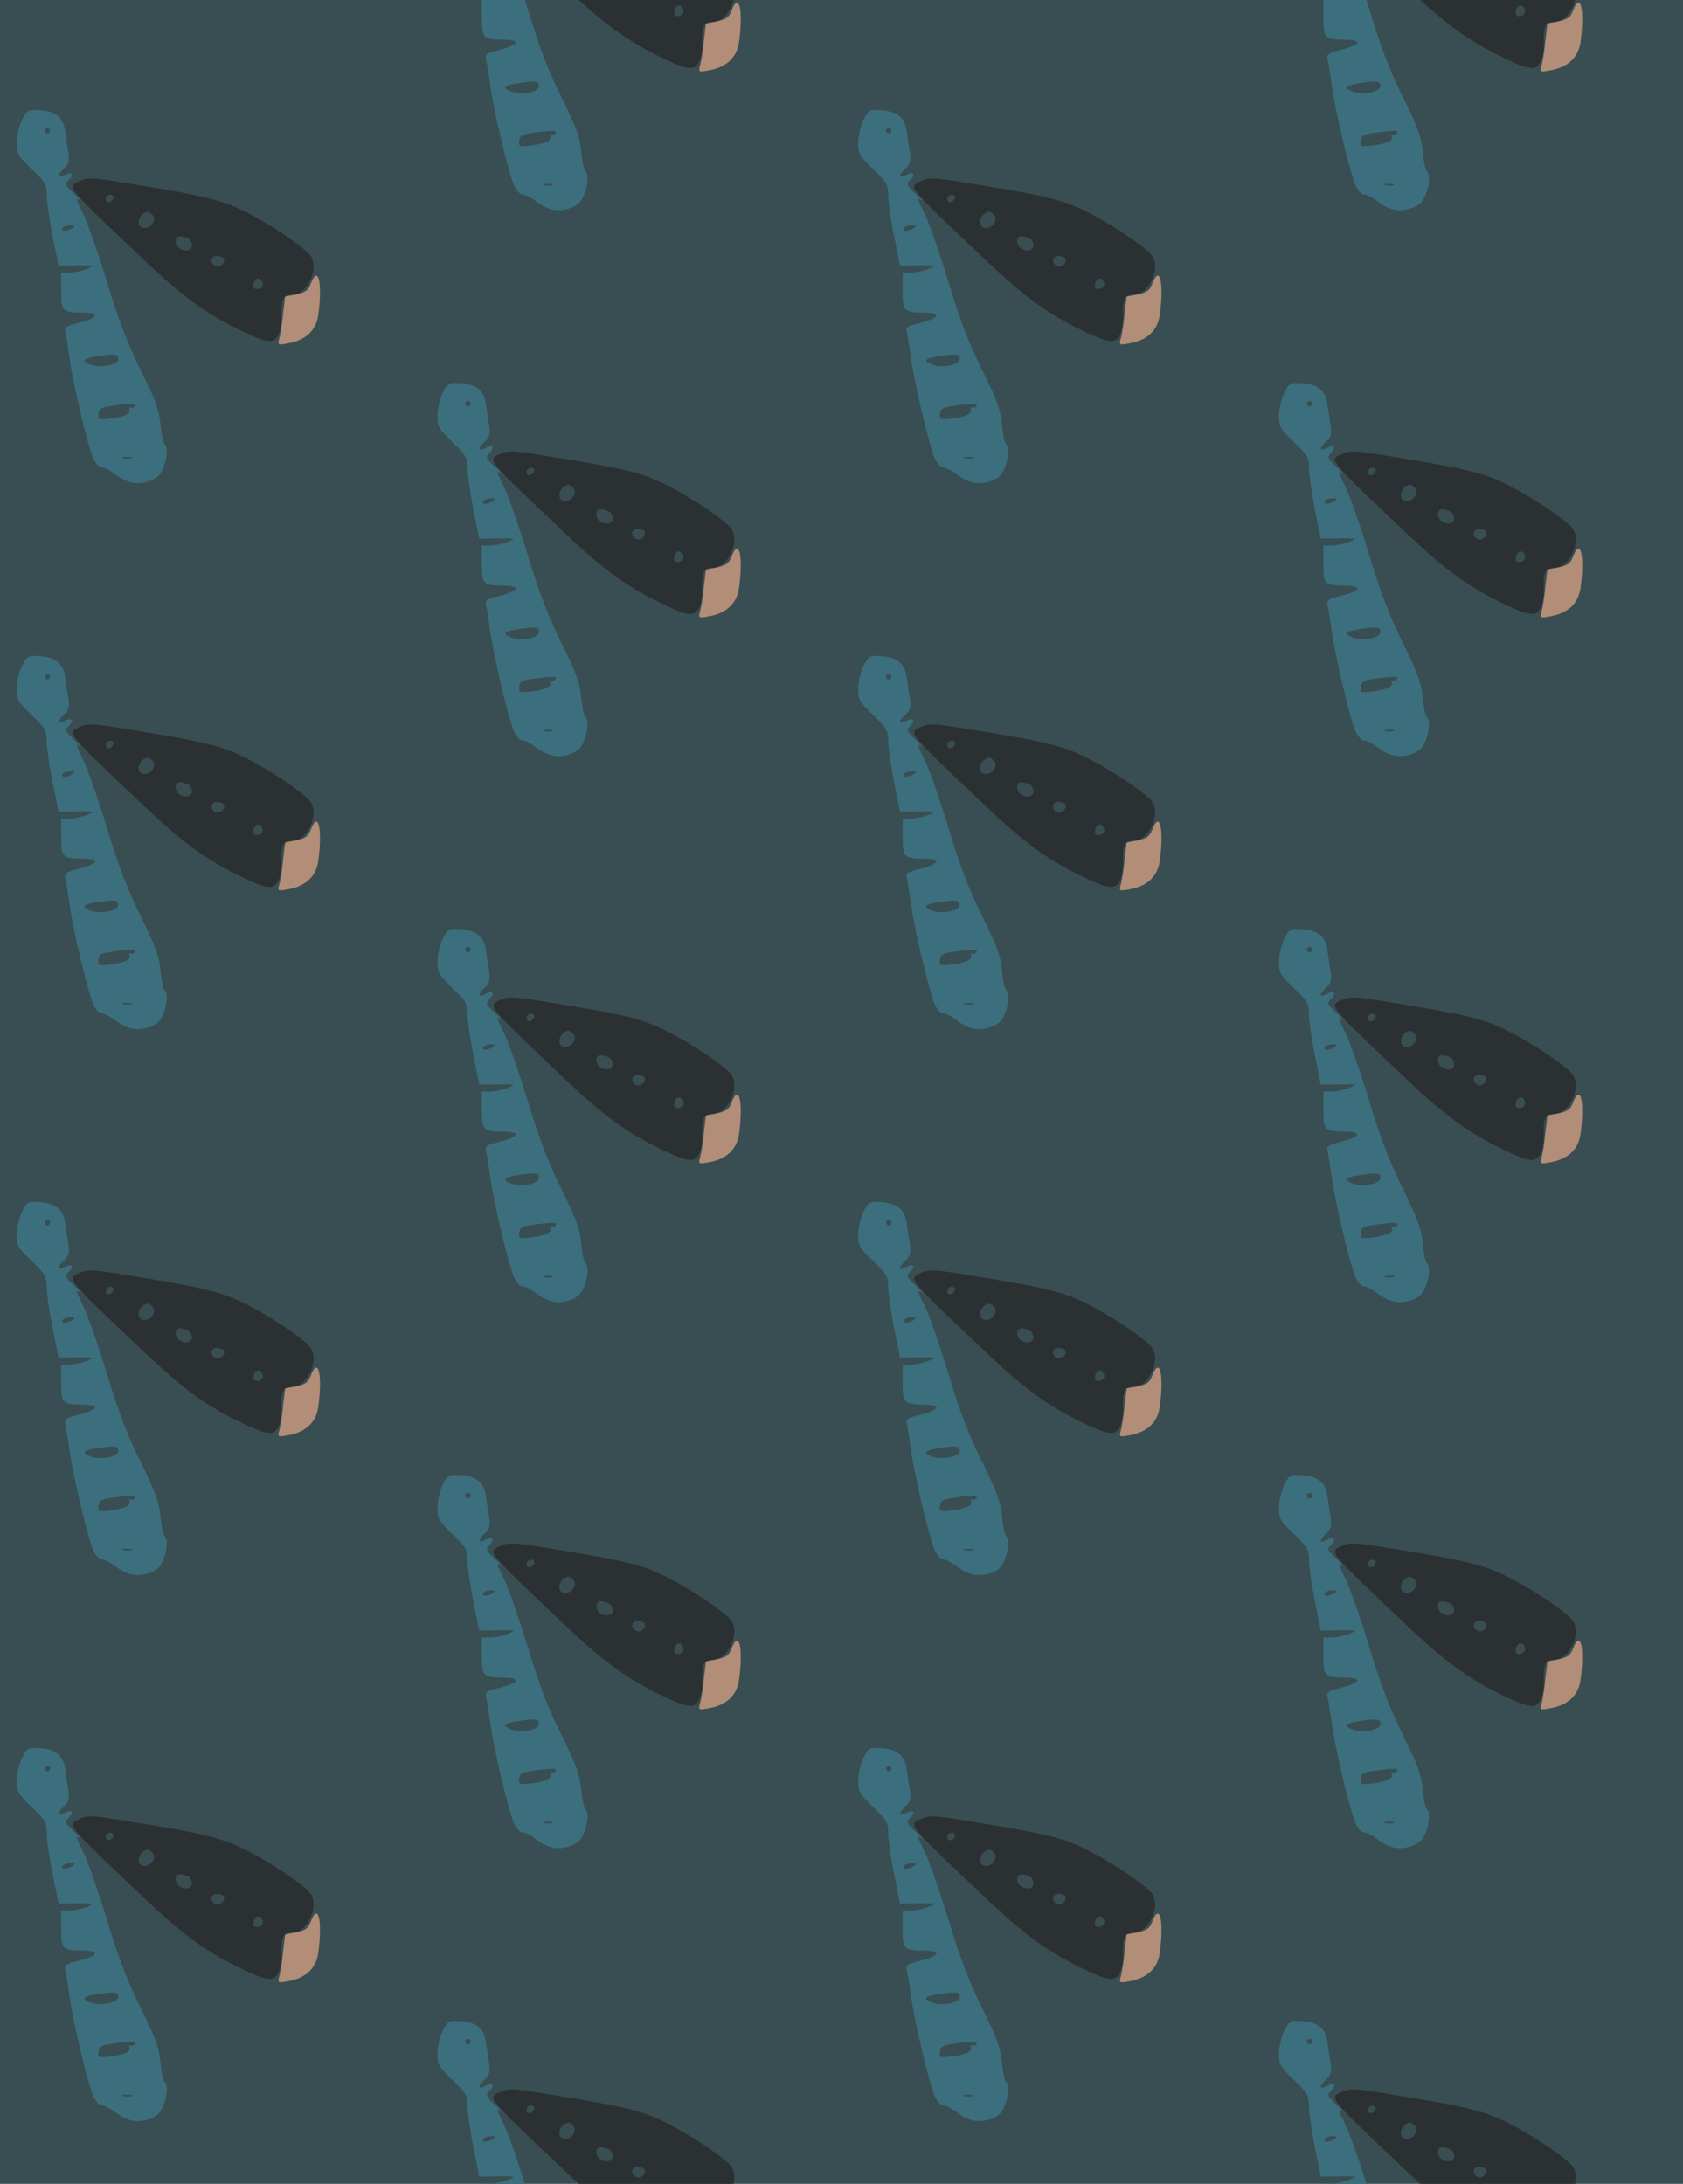<?xml version="1.0" standalone="no"?>
<!DOCTYPE svg PUBLIC "-//W3C//DTD SVG 20010904//EN"
 "http://www.w3.org/TR/2001/REC-SVG-20010904/DTD/svg10.dtd">
<svg version="1.0" xmlns="http://www.w3.org/2000/svg" width="484pt" height="628pt" viewBox="0 0 484 628" preserveAspectRatio = "xMidYMid meet" >
<rect width="484" height="628" fill="#394E52"/>
<g id="col0" transform="translate(0, 20)">
<g id="0" transform="translate(0,0.0)scale(0.8,0.8)">

<path d="M1117 800 c-9 -24 -19 -31 -52 -38 l-40 -8 -7 -59 c-3 -33 -9 -73 -13 -88 -8 -28 -7 -28 31 -21 63 11 100 46 108 101 16 116 0 184 -27 113z" transform="translate(0,157) scale(0.1,-0.1)" stroke="none" fill="#B28D77"/>

<path d="M79 1389 c-10 -21 -19 -58 -19 -82 0 -40 5 -48 54 -95 49 -47 54 -56 54 -94 0 -24 10 -90 21 -147 12 -57 21 -104 21 -105 0 -1 30 -1 68 0 63 1 65 0 37 -12 -16 -7 -45 -13 -62 -14 l-33 0 0 -65 c0 -74 3 -78 79 -79 62 -1 55 -18 -14 -36 -49 -12 -55 -17 -50 -35 3 -11 10 -56 16 -100 13 -90 63 -302 84 -352 8 -18 21 -33 30 -33 9 0 31 -11 48 -24 43 -33 79 -40 122 -26 27 9 41 21 51 46 16 37 18 80 5 88 -4 3 -11 34 -14 70 -5 52 -18 88 -70 193 -46 92 -81 181 -122 318 -32 105 -71 217 -88 250 -24 48 -26 57 -11 46 11 -7 2 2 -18 21 -35 32 -36 36 -21 51 21 21 11 32 -16 17 -27 -14 -27 1 0 25 16 15 19 27 15 57 -4 21 -9 56 -12 78 -7 49 -36 71 -95 74 -38 2 -42 0 -60 -35z m101 -39 c0 -5 -4 -10 -10 -10 -5 0 -10 5 -10 10 0 6 5 10 10 10 6 0 10 -4 10 -10z m80 -350 c-20 -13 -43 -13 -35 0 3 6 16 10 28 10 18 0 19 -2 7 -10z m165 -471 c0 -21 -64 -33 -99 -20 -37 15 -28 23 32 32 58 8 67 6 67 -12z m60 -169 c-4 -6 -11 -8 -16 -5 -5 3 -6 0 -3 -8 6 -15 -24 -27 -83 -33 -29 -3 -32 0 -29 19 2 18 11 23 47 28 73 10 91 10 84 -1z m-12 -187 c-7 -2 -21 -2 -30 0 -10 3 -4 5 12 5 17 0 24 -2 18 -5z" transform="translate(0,157) scale(0.1,-0.1)" stroke="none" fill="#3C6F7D"/>

<path d="M283 1168 c-43 -21 -50 -13 247 -294 123 -116 204 -176 315 -232 111 -55 137 -60 155 -27 8 15 13 45 12 68 -2 62 5 77 37 77 58 0 102 101 64 145 -28 32 -138 106 -222 149 -96 49 -152 62 -456 111 -105 17 -122 17 -152 3z m125 -60 c-6 -18 -28 -21 -28 -4 0 9 7 16 16 16 9 0 14 -5 12 -12z m140 -60 c16 -16 -3 -48 -28 -48 -35 0 -25 54 11 59 3 1 10 -4 17 -11z m126 -84 c9 -3 16 -15 16 -26 0 -30 -54 -21 -58 10 -3 23 11 28 42 16z m130 -72 c9 -14 -12 -35 -28 -29 -23 9 -20 37 3 37 11 0 22 -4 25 -8z m140 -87 c3 -9 -1 -18 -10 -22 -19 -7 -28 2 -21 22 8 19 23 19 31 0z" transform="translate(0,157) scale(0.1,-0.1)" stroke="none" fill="#2B3032"/>

</g>

<g id="1" transform="translate(0,157.0)scale(0.8,0.8)">

<path d="M1117 800 c-9 -24 -19 -31 -52 -38 l-40 -8 -7 -59 c-3 -33 -9 -73 -13 -88 -8 -28 -7 -28 31 -21 63 11 100 46 108 101 16 116 0 184 -27 113z" transform="translate(0,157) scale(0.1,-0.1)" stroke="none" fill="#B28D77"/>

<path d="M79 1389 c-10 -21 -19 -58 -19 -82 0 -40 5 -48 54 -95 49 -47 54 -56 54 -94 0 -24 10 -90 21 -147 12 -57 21 -104 21 -105 0 -1 30 -1 68 0 63 1 65 0 37 -12 -16 -7 -45 -13 -62 -14 l-33 0 0 -65 c0 -74 3 -78 79 -79 62 -1 55 -18 -14 -36 -49 -12 -55 -17 -50 -35 3 -11 10 -56 16 -100 13 -90 63 -302 84 -352 8 -18 21 -33 30 -33 9 0 31 -11 48 -24 43 -33 79 -40 122 -26 27 9 41 21 51 46 16 37 18 80 5 88 -4 3 -11 34 -14 70 -5 52 -18 88 -70 193 -46 92 -81 181 -122 318 -32 105 -71 217 -88 250 -24 48 -26 57 -11 46 11 -7 2 2 -18 21 -35 32 -36 36 -21 51 21 21 11 32 -16 17 -27 -14 -27 1 0 25 16 15 19 27 15 57 -4 21 -9 56 -12 78 -7 49 -36 71 -95 74 -38 2 -42 0 -60 -35z m101 -39 c0 -5 -4 -10 -10 -10 -5 0 -10 5 -10 10 0 6 5 10 10 10 6 0 10 -4 10 -10z m80 -350 c-20 -13 -43 -13 -35 0 3 6 16 10 28 10 18 0 19 -2 7 -10z m165 -471 c0 -21 -64 -33 -99 -20 -37 15 -28 23 32 32 58 8 67 6 67 -12z m60 -169 c-4 -6 -11 -8 -16 -5 -5 3 -6 0 -3 -8 6 -15 -24 -27 -83 -33 -29 -3 -32 0 -29 19 2 18 11 23 47 28 73 10 91 10 84 -1z m-12 -187 c-7 -2 -21 -2 -30 0 -10 3 -4 5 12 5 17 0 24 -2 18 -5z" transform="translate(0,157) scale(0.1,-0.1)" stroke="none" fill="#3C6F7D"/>

<path d="M283 1168 c-43 -21 -50 -13 247 -294 123 -116 204 -176 315 -232 111 -55 137 -60 155 -27 8 15 13 45 12 68 -2 62 5 77 37 77 58 0 102 101 64 145 -28 32 -138 106 -222 149 -96 49 -152 62 -456 111 -105 17 -122 17 -152 3z m125 -60 c-6 -18 -28 -21 -28 -4 0 9 7 16 16 16 9 0 14 -5 12 -12z m140 -60 c16 -16 -3 -48 -28 -48 -35 0 -25 54 11 59 3 1 10 -4 17 -11z m126 -84 c9 -3 16 -15 16 -26 0 -30 -54 -21 -58 10 -3 23 11 28 42 16z m130 -72 c9 -14 -12 -35 -28 -29 -23 9 -20 37 3 37 11 0 22 -4 25 -8z m140 -87 c3 -9 -1 -18 -10 -22 -19 -7 -28 2 -21 22 8 19 23 19 31 0z" transform="translate(0,157) scale(0.1,-0.1)" stroke="none" fill="#2B3032"/>

</g>

<g id="2" transform="translate(0,314.0)scale(0.8,0.8)">

<path d="M1117 800 c-9 -24 -19 -31 -52 -38 l-40 -8 -7 -59 c-3 -33 -9 -73 -13 -88 -8 -28 -7 -28 31 -21 63 11 100 46 108 101 16 116 0 184 -27 113z" transform="translate(0,157) scale(0.1,-0.1)" stroke="none" fill="#B28D77"/>

<path d="M79 1389 c-10 -21 -19 -58 -19 -82 0 -40 5 -48 54 -95 49 -47 54 -56 54 -94 0 -24 10 -90 21 -147 12 -57 21 -104 21 -105 0 -1 30 -1 68 0 63 1 65 0 37 -12 -16 -7 -45 -13 -62 -14 l-33 0 0 -65 c0 -74 3 -78 79 -79 62 -1 55 -18 -14 -36 -49 -12 -55 -17 -50 -35 3 -11 10 -56 16 -100 13 -90 63 -302 84 -352 8 -18 21 -33 30 -33 9 0 31 -11 48 -24 43 -33 79 -40 122 -26 27 9 41 21 51 46 16 37 18 80 5 88 -4 3 -11 34 -14 70 -5 52 -18 88 -70 193 -46 92 -81 181 -122 318 -32 105 -71 217 -88 250 -24 48 -26 57 -11 46 11 -7 2 2 -18 21 -35 32 -36 36 -21 51 21 21 11 32 -16 17 -27 -14 -27 1 0 25 16 15 19 27 15 57 -4 21 -9 56 -12 78 -7 49 -36 71 -95 74 -38 2 -42 0 -60 -35z m101 -39 c0 -5 -4 -10 -10 -10 -5 0 -10 5 -10 10 0 6 5 10 10 10 6 0 10 -4 10 -10z m80 -350 c-20 -13 -43 -13 -35 0 3 6 16 10 28 10 18 0 19 -2 7 -10z m165 -471 c0 -21 -64 -33 -99 -20 -37 15 -28 23 32 32 58 8 67 6 67 -12z m60 -169 c-4 -6 -11 -8 -16 -5 -5 3 -6 0 -3 -8 6 -15 -24 -27 -83 -33 -29 -3 -32 0 -29 19 2 18 11 23 47 28 73 10 91 10 84 -1z m-12 -187 c-7 -2 -21 -2 -30 0 -10 3 -4 5 12 5 17 0 24 -2 18 -5z" transform="translate(0,157) scale(0.1,-0.1)" stroke="none" fill="#3C6F7D"/>

<path d="M283 1168 c-43 -21 -50 -13 247 -294 123 -116 204 -176 315 -232 111 -55 137 -60 155 -27 8 15 13 45 12 68 -2 62 5 77 37 77 58 0 102 101 64 145 -28 32 -138 106 -222 149 -96 49 -152 62 -456 111 -105 17 -122 17 -152 3z m125 -60 c-6 -18 -28 -21 -28 -4 0 9 7 16 16 16 9 0 14 -5 12 -12z m140 -60 c16 -16 -3 -48 -28 -48 -35 0 -25 54 11 59 3 1 10 -4 17 -11z m126 -84 c9 -3 16 -15 16 -26 0 -30 -54 -21 -58 10 -3 23 11 28 42 16z m130 -72 c9 -14 -12 -35 -28 -29 -23 9 -20 37 3 37 11 0 22 -4 25 -8z m140 -87 c3 -9 -1 -18 -10 -22 -19 -7 -28 2 -21 22 8 19 23 19 31 0z" transform="translate(0,157) scale(0.1,-0.1)" stroke="none" fill="#2B3032"/>

</g>

<g id="3" transform="translate(0,471.0)scale(0.8,0.8)">

<path d="M1117 800 c-9 -24 -19 -31 -52 -38 l-40 -8 -7 -59 c-3 -33 -9 -73 -13 -88 -8 -28 -7 -28 31 -21 63 11 100 46 108 101 16 116 0 184 -27 113z" transform="translate(0,157) scale(0.1,-0.1)" stroke="none" fill="#B28D77"/>

<path d="M79 1389 c-10 -21 -19 -58 -19 -82 0 -40 5 -48 54 -95 49 -47 54 -56 54 -94 0 -24 10 -90 21 -147 12 -57 21 -104 21 -105 0 -1 30 -1 68 0 63 1 65 0 37 -12 -16 -7 -45 -13 -62 -14 l-33 0 0 -65 c0 -74 3 -78 79 -79 62 -1 55 -18 -14 -36 -49 -12 -55 -17 -50 -35 3 -11 10 -56 16 -100 13 -90 63 -302 84 -352 8 -18 21 -33 30 -33 9 0 31 -11 48 -24 43 -33 79 -40 122 -26 27 9 41 21 51 46 16 37 18 80 5 88 -4 3 -11 34 -14 70 -5 52 -18 88 -70 193 -46 92 -81 181 -122 318 -32 105 -71 217 -88 250 -24 48 -26 57 -11 46 11 -7 2 2 -18 21 -35 32 -36 36 -21 51 21 21 11 32 -16 17 -27 -14 -27 1 0 25 16 15 19 27 15 57 -4 21 -9 56 -12 78 -7 49 -36 71 -95 74 -38 2 -42 0 -60 -35z m101 -39 c0 -5 -4 -10 -10 -10 -5 0 -10 5 -10 10 0 6 5 10 10 10 6 0 10 -4 10 -10z m80 -350 c-20 -13 -43 -13 -35 0 3 6 16 10 28 10 18 0 19 -2 7 -10z m165 -471 c0 -21 -64 -33 -99 -20 -37 15 -28 23 32 32 58 8 67 6 67 -12z m60 -169 c-4 -6 -11 -8 -16 -5 -5 3 -6 0 -3 -8 6 -15 -24 -27 -83 -33 -29 -3 -32 0 -29 19 2 18 11 23 47 28 73 10 91 10 84 -1z m-12 -187 c-7 -2 -21 -2 -30 0 -10 3 -4 5 12 5 17 0 24 -2 18 -5z" transform="translate(0,157) scale(0.1,-0.1)" stroke="none" fill="#3C6F7D"/>

<path d="M283 1168 c-43 -21 -50 -13 247 -294 123 -116 204 -176 315 -232 111 -55 137 -60 155 -27 8 15 13 45 12 68 -2 62 5 77 37 77 58 0 102 101 64 145 -28 32 -138 106 -222 149 -96 49 -152 62 -456 111 -105 17 -122 17 -152 3z m125 -60 c-6 -18 -28 -21 -28 -4 0 9 7 16 16 16 9 0 14 -5 12 -12z m140 -60 c16 -16 -3 -48 -28 -48 -35 0 -25 54 11 59 3 1 10 -4 17 -11z m126 -84 c9 -3 16 -15 16 -26 0 -30 -54 -21 -58 10 -3 23 11 28 42 16z m130 -72 c9 -14 -12 -35 -28 -29 -23 9 -20 37 3 37 11 0 22 -4 25 -8z m140 -87 c3 -9 -1 -18 -10 -22 -19 -7 -28 2 -21 22 8 19 23 19 31 0z" transform="translate(0,157) scale(0.1,-0.1)" stroke="none" fill="#2B3032"/>

</g>

<g id="4" transform="translate(0,628.0)scale(0.8,0.8)">

<path d="M1117 800 c-9 -24 -19 -31 -52 -38 l-40 -8 -7 -59 c-3 -33 -9 -73 -13 -88 -8 -28 -7 -28 31 -21 63 11 100 46 108 101 16 116 0 184 -27 113z" transform="translate(0,157) scale(0.1,-0.1)" stroke="none" fill="#B28D77"/>

<path d="M79 1389 c-10 -21 -19 -58 -19 -82 0 -40 5 -48 54 -95 49 -47 54 -56 54 -94 0 -24 10 -90 21 -147 12 -57 21 -104 21 -105 0 -1 30 -1 68 0 63 1 65 0 37 -12 -16 -7 -45 -13 -62 -14 l-33 0 0 -65 c0 -74 3 -78 79 -79 62 -1 55 -18 -14 -36 -49 -12 -55 -17 -50 -35 3 -11 10 -56 16 -100 13 -90 63 -302 84 -352 8 -18 21 -33 30 -33 9 0 31 -11 48 -24 43 -33 79 -40 122 -26 27 9 41 21 51 46 16 37 18 80 5 88 -4 3 -11 34 -14 70 -5 52 -18 88 -70 193 -46 92 -81 181 -122 318 -32 105 -71 217 -88 250 -24 48 -26 57 -11 46 11 -7 2 2 -18 21 -35 32 -36 36 -21 51 21 21 11 32 -16 17 -27 -14 -27 1 0 25 16 15 19 27 15 57 -4 21 -9 56 -12 78 -7 49 -36 71 -95 74 -38 2 -42 0 -60 -35z m101 -39 c0 -5 -4 -10 -10 -10 -5 0 -10 5 -10 10 0 6 5 10 10 10 6 0 10 -4 10 -10z m80 -350 c-20 -13 -43 -13 -35 0 3 6 16 10 28 10 18 0 19 -2 7 -10z m165 -471 c0 -21 -64 -33 -99 -20 -37 15 -28 23 32 32 58 8 67 6 67 -12z m60 -169 c-4 -6 -11 -8 -16 -5 -5 3 -6 0 -3 -8 6 -15 -24 -27 -83 -33 -29 -3 -32 0 -29 19 2 18 11 23 47 28 73 10 91 10 84 -1z m-12 -187 c-7 -2 -21 -2 -30 0 -10 3 -4 5 12 5 17 0 24 -2 18 -5z" transform="translate(0,157) scale(0.1,-0.1)" stroke="none" fill="#3C6F7D"/>

<path d="M283 1168 c-43 -21 -50 -13 247 -294 123 -116 204 -176 315 -232 111 -55 137 -60 155 -27 8 15 13 45 12 68 -2 62 5 77 37 77 58 0 102 101 64 145 -28 32 -138 106 -222 149 -96 49 -152 62 -456 111 -105 17 -122 17 -152 3z m125 -60 c-6 -18 -28 -21 -28 -4 0 9 7 16 16 16 9 0 14 -5 12 -12z m140 -60 c16 -16 -3 -48 -28 -48 -35 0 -25 54 11 59 3 1 10 -4 17 -11z m126 -84 c9 -3 16 -15 16 -26 0 -30 -54 -21 -58 10 -3 23 11 28 42 16z m130 -72 c9 -14 -12 -35 -28 -29 -23 9 -20 37 3 37 11 0 22 -4 25 -8z m140 -87 c3 -9 -1 -18 -10 -22 -19 -7 -28 2 -21 22 8 19 23 19 31 0z" transform="translate(0,157) scale(0.1,-0.1)" stroke="none" fill="#2B3032"/>

</g>

</g>
<g id="col1" transform="translate(121, -58.5)">
<g id="0" transform="translate(0,0.0)scale(0.8,0.8)">

<path d="M1117 800 c-9 -24 -19 -31 -52 -38 l-40 -8 -7 -59 c-3 -33 -9 -73 -13 -88 -8 -28 -7 -28 31 -21 63 11 100 46 108 101 16 116 0 184 -27 113z" transform="translate(0,157) scale(0.1,-0.1)" stroke="none" fill="#B28D77"/>

<path d="M79 1389 c-10 -21 -19 -58 -19 -82 0 -40 5 -48 54 -95 49 -47 54 -56 54 -94 0 -24 10 -90 21 -147 12 -57 21 -104 21 -105 0 -1 30 -1 68 0 63 1 65 0 37 -12 -16 -7 -45 -13 -62 -14 l-33 0 0 -65 c0 -74 3 -78 79 -79 62 -1 55 -18 -14 -36 -49 -12 -55 -17 -50 -35 3 -11 10 -56 16 -100 13 -90 63 -302 84 -352 8 -18 21 -33 30 -33 9 0 31 -11 48 -24 43 -33 79 -40 122 -26 27 9 41 21 51 46 16 37 18 80 5 88 -4 3 -11 34 -14 70 -5 52 -18 88 -70 193 -46 92 -81 181 -122 318 -32 105 -71 217 -88 250 -24 48 -26 57 -11 46 11 -7 2 2 -18 21 -35 32 -36 36 -21 51 21 21 11 32 -16 17 -27 -14 -27 1 0 25 16 15 19 27 15 57 -4 21 -9 56 -12 78 -7 49 -36 71 -95 74 -38 2 -42 0 -60 -35z m101 -39 c0 -5 -4 -10 -10 -10 -5 0 -10 5 -10 10 0 6 5 10 10 10 6 0 10 -4 10 -10z m80 -350 c-20 -13 -43 -13 -35 0 3 6 16 10 28 10 18 0 19 -2 7 -10z m165 -471 c0 -21 -64 -33 -99 -20 -37 15 -28 23 32 32 58 8 67 6 67 -12z m60 -169 c-4 -6 -11 -8 -16 -5 -5 3 -6 0 -3 -8 6 -15 -24 -27 -83 -33 -29 -3 -32 0 -29 19 2 18 11 23 47 28 73 10 91 10 84 -1z m-12 -187 c-7 -2 -21 -2 -30 0 -10 3 -4 5 12 5 17 0 24 -2 18 -5z" transform="translate(0,157) scale(0.1,-0.1)" stroke="none" fill="#3C6F7D"/>

<path d="M283 1168 c-43 -21 -50 -13 247 -294 123 -116 204 -176 315 -232 111 -55 137 -60 155 -27 8 15 13 45 12 68 -2 62 5 77 37 77 58 0 102 101 64 145 -28 32 -138 106 -222 149 -96 49 -152 62 -456 111 -105 17 -122 17 -152 3z m125 -60 c-6 -18 -28 -21 -28 -4 0 9 7 16 16 16 9 0 14 -5 12 -12z m140 -60 c16 -16 -3 -48 -28 -48 -35 0 -25 54 11 59 3 1 10 -4 17 -11z m126 -84 c9 -3 16 -15 16 -26 0 -30 -54 -21 -58 10 -3 23 11 28 42 16z m130 -72 c9 -14 -12 -35 -28 -29 -23 9 -20 37 3 37 11 0 22 -4 25 -8z m140 -87 c3 -9 -1 -18 -10 -22 -19 -7 -28 2 -21 22 8 19 23 19 31 0z" transform="translate(0,157) scale(0.1,-0.1)" stroke="none" fill="#2B3032"/>

</g>

<g id="1" transform="translate(0,157.0)scale(0.8,0.8)">

<path d="M1117 800 c-9 -24 -19 -31 -52 -38 l-40 -8 -7 -59 c-3 -33 -9 -73 -13 -88 -8 -28 -7 -28 31 -21 63 11 100 46 108 101 16 116 0 184 -27 113z" transform="translate(0,157) scale(0.1,-0.1)" stroke="none" fill="#B28D77"/>

<path d="M79 1389 c-10 -21 -19 -58 -19 -82 0 -40 5 -48 54 -95 49 -47 54 -56 54 -94 0 -24 10 -90 21 -147 12 -57 21 -104 21 -105 0 -1 30 -1 68 0 63 1 65 0 37 -12 -16 -7 -45 -13 -62 -14 l-33 0 0 -65 c0 -74 3 -78 79 -79 62 -1 55 -18 -14 -36 -49 -12 -55 -17 -50 -35 3 -11 10 -56 16 -100 13 -90 63 -302 84 -352 8 -18 21 -33 30 -33 9 0 31 -11 48 -24 43 -33 79 -40 122 -26 27 9 41 21 51 46 16 37 18 80 5 88 -4 3 -11 34 -14 70 -5 52 -18 88 -70 193 -46 92 -81 181 -122 318 -32 105 -71 217 -88 250 -24 48 -26 57 -11 46 11 -7 2 2 -18 21 -35 32 -36 36 -21 51 21 21 11 32 -16 17 -27 -14 -27 1 0 25 16 15 19 27 15 57 -4 21 -9 56 -12 78 -7 49 -36 71 -95 74 -38 2 -42 0 -60 -35z m101 -39 c0 -5 -4 -10 -10 -10 -5 0 -10 5 -10 10 0 6 5 10 10 10 6 0 10 -4 10 -10z m80 -350 c-20 -13 -43 -13 -35 0 3 6 16 10 28 10 18 0 19 -2 7 -10z m165 -471 c0 -21 -64 -33 -99 -20 -37 15 -28 23 32 32 58 8 67 6 67 -12z m60 -169 c-4 -6 -11 -8 -16 -5 -5 3 -6 0 -3 -8 6 -15 -24 -27 -83 -33 -29 -3 -32 0 -29 19 2 18 11 23 47 28 73 10 91 10 84 -1z m-12 -187 c-7 -2 -21 -2 -30 0 -10 3 -4 5 12 5 17 0 24 -2 18 -5z" transform="translate(0,157) scale(0.1,-0.1)" stroke="none" fill="#3C6F7D"/>

<path d="M283 1168 c-43 -21 -50 -13 247 -294 123 -116 204 -176 315 -232 111 -55 137 -60 155 -27 8 15 13 45 12 68 -2 62 5 77 37 77 58 0 102 101 64 145 -28 32 -138 106 -222 149 -96 49 -152 62 -456 111 -105 17 -122 17 -152 3z m125 -60 c-6 -18 -28 -21 -28 -4 0 9 7 16 16 16 9 0 14 -5 12 -12z m140 -60 c16 -16 -3 -48 -28 -48 -35 0 -25 54 11 59 3 1 10 -4 17 -11z m126 -84 c9 -3 16 -15 16 -26 0 -30 -54 -21 -58 10 -3 23 11 28 42 16z m130 -72 c9 -14 -12 -35 -28 -29 -23 9 -20 37 3 37 11 0 22 -4 25 -8z m140 -87 c3 -9 -1 -18 -10 -22 -19 -7 -28 2 -21 22 8 19 23 19 31 0z" transform="translate(0,157) scale(0.1,-0.1)" stroke="none" fill="#2B3032"/>

</g>

<g id="2" transform="translate(0,314.0)scale(0.8,0.8)">

<path d="M1117 800 c-9 -24 -19 -31 -52 -38 l-40 -8 -7 -59 c-3 -33 -9 -73 -13 -88 -8 -28 -7 -28 31 -21 63 11 100 46 108 101 16 116 0 184 -27 113z" transform="translate(0,157) scale(0.1,-0.1)" stroke="none" fill="#B28D77"/>

<path d="M79 1389 c-10 -21 -19 -58 -19 -82 0 -40 5 -48 54 -95 49 -47 54 -56 54 -94 0 -24 10 -90 21 -147 12 -57 21 -104 21 -105 0 -1 30 -1 68 0 63 1 65 0 37 -12 -16 -7 -45 -13 -62 -14 l-33 0 0 -65 c0 -74 3 -78 79 -79 62 -1 55 -18 -14 -36 -49 -12 -55 -17 -50 -35 3 -11 10 -56 16 -100 13 -90 63 -302 84 -352 8 -18 21 -33 30 -33 9 0 31 -11 48 -24 43 -33 79 -40 122 -26 27 9 41 21 51 46 16 37 18 80 5 88 -4 3 -11 34 -14 70 -5 52 -18 88 -70 193 -46 92 -81 181 -122 318 -32 105 -71 217 -88 250 -24 48 -26 57 -11 46 11 -7 2 2 -18 21 -35 32 -36 36 -21 51 21 21 11 32 -16 17 -27 -14 -27 1 0 25 16 15 19 27 15 57 -4 21 -9 56 -12 78 -7 49 -36 71 -95 74 -38 2 -42 0 -60 -35z m101 -39 c0 -5 -4 -10 -10 -10 -5 0 -10 5 -10 10 0 6 5 10 10 10 6 0 10 -4 10 -10z m80 -350 c-20 -13 -43 -13 -35 0 3 6 16 10 28 10 18 0 19 -2 7 -10z m165 -471 c0 -21 -64 -33 -99 -20 -37 15 -28 23 32 32 58 8 67 6 67 -12z m60 -169 c-4 -6 -11 -8 -16 -5 -5 3 -6 0 -3 -8 6 -15 -24 -27 -83 -33 -29 -3 -32 0 -29 19 2 18 11 23 47 28 73 10 91 10 84 -1z m-12 -187 c-7 -2 -21 -2 -30 0 -10 3 -4 5 12 5 17 0 24 -2 18 -5z" transform="translate(0,157) scale(0.1,-0.1)" stroke="none" fill="#3C6F7D"/>

<path d="M283 1168 c-43 -21 -50 -13 247 -294 123 -116 204 -176 315 -232 111 -55 137 -60 155 -27 8 15 13 45 12 68 -2 62 5 77 37 77 58 0 102 101 64 145 -28 32 -138 106 -222 149 -96 49 -152 62 -456 111 -105 17 -122 17 -152 3z m125 -60 c-6 -18 -28 -21 -28 -4 0 9 7 16 16 16 9 0 14 -5 12 -12z m140 -60 c16 -16 -3 -48 -28 -48 -35 0 -25 54 11 59 3 1 10 -4 17 -11z m126 -84 c9 -3 16 -15 16 -26 0 -30 -54 -21 -58 10 -3 23 11 28 42 16z m130 -72 c9 -14 -12 -35 -28 -29 -23 9 -20 37 3 37 11 0 22 -4 25 -8z m140 -87 c3 -9 -1 -18 -10 -22 -19 -7 -28 2 -21 22 8 19 23 19 31 0z" transform="translate(0,157) scale(0.1,-0.1)" stroke="none" fill="#2B3032"/>

</g>

<g id="3" transform="translate(0,471.0)scale(0.8,0.8)">

<path d="M1117 800 c-9 -24 -19 -31 -52 -38 l-40 -8 -7 -59 c-3 -33 -9 -73 -13 -88 -8 -28 -7 -28 31 -21 63 11 100 46 108 101 16 116 0 184 -27 113z" transform="translate(0,157) scale(0.1,-0.1)" stroke="none" fill="#B28D77"/>

<path d="M79 1389 c-10 -21 -19 -58 -19 -82 0 -40 5 -48 54 -95 49 -47 54 -56 54 -94 0 -24 10 -90 21 -147 12 -57 21 -104 21 -105 0 -1 30 -1 68 0 63 1 65 0 37 -12 -16 -7 -45 -13 -62 -14 l-33 0 0 -65 c0 -74 3 -78 79 -79 62 -1 55 -18 -14 -36 -49 -12 -55 -17 -50 -35 3 -11 10 -56 16 -100 13 -90 63 -302 84 -352 8 -18 21 -33 30 -33 9 0 31 -11 48 -24 43 -33 79 -40 122 -26 27 9 41 21 51 46 16 37 18 80 5 88 -4 3 -11 34 -14 70 -5 52 -18 88 -70 193 -46 92 -81 181 -122 318 -32 105 -71 217 -88 250 -24 48 -26 57 -11 46 11 -7 2 2 -18 21 -35 32 -36 36 -21 51 21 21 11 32 -16 17 -27 -14 -27 1 0 25 16 15 19 27 15 57 -4 21 -9 56 -12 78 -7 49 -36 71 -95 74 -38 2 -42 0 -60 -35z m101 -39 c0 -5 -4 -10 -10 -10 -5 0 -10 5 -10 10 0 6 5 10 10 10 6 0 10 -4 10 -10z m80 -350 c-20 -13 -43 -13 -35 0 3 6 16 10 28 10 18 0 19 -2 7 -10z m165 -471 c0 -21 -64 -33 -99 -20 -37 15 -28 23 32 32 58 8 67 6 67 -12z m60 -169 c-4 -6 -11 -8 -16 -5 -5 3 -6 0 -3 -8 6 -15 -24 -27 -83 -33 -29 -3 -32 0 -29 19 2 18 11 23 47 28 73 10 91 10 84 -1z m-12 -187 c-7 -2 -21 -2 -30 0 -10 3 -4 5 12 5 17 0 24 -2 18 -5z" transform="translate(0,157) scale(0.1,-0.1)" stroke="none" fill="#3C6F7D"/>

<path d="M283 1168 c-43 -21 -50 -13 247 -294 123 -116 204 -176 315 -232 111 -55 137 -60 155 -27 8 15 13 45 12 68 -2 62 5 77 37 77 58 0 102 101 64 145 -28 32 -138 106 -222 149 -96 49 -152 62 -456 111 -105 17 -122 17 -152 3z m125 -60 c-6 -18 -28 -21 -28 -4 0 9 7 16 16 16 9 0 14 -5 12 -12z m140 -60 c16 -16 -3 -48 -28 -48 -35 0 -25 54 11 59 3 1 10 -4 17 -11z m126 -84 c9 -3 16 -15 16 -26 0 -30 -54 -21 -58 10 -3 23 11 28 42 16z m130 -72 c9 -14 -12 -35 -28 -29 -23 9 -20 37 3 37 11 0 22 -4 25 -8z m140 -87 c3 -9 -1 -18 -10 -22 -19 -7 -28 2 -21 22 8 19 23 19 31 0z" transform="translate(0,157) scale(0.1,-0.1)" stroke="none" fill="#2B3032"/>

</g>

<g id="4" transform="translate(0,628.0)scale(0.8,0.8)">

<path d="M1117 800 c-9 -24 -19 -31 -52 -38 l-40 -8 -7 -59 c-3 -33 -9 -73 -13 -88 -8 -28 -7 -28 31 -21 63 11 100 46 108 101 16 116 0 184 -27 113z" transform="translate(0,157) scale(0.1,-0.1)" stroke="none" fill="#B28D77"/>

<path d="M79 1389 c-10 -21 -19 -58 -19 -82 0 -40 5 -48 54 -95 49 -47 54 -56 54 -94 0 -24 10 -90 21 -147 12 -57 21 -104 21 -105 0 -1 30 -1 68 0 63 1 65 0 37 -12 -16 -7 -45 -13 -62 -14 l-33 0 0 -65 c0 -74 3 -78 79 -79 62 -1 55 -18 -14 -36 -49 -12 -55 -17 -50 -35 3 -11 10 -56 16 -100 13 -90 63 -302 84 -352 8 -18 21 -33 30 -33 9 0 31 -11 48 -24 43 -33 79 -40 122 -26 27 9 41 21 51 46 16 37 18 80 5 88 -4 3 -11 34 -14 70 -5 52 -18 88 -70 193 -46 92 -81 181 -122 318 -32 105 -71 217 -88 250 -24 48 -26 57 -11 46 11 -7 2 2 -18 21 -35 32 -36 36 -21 51 21 21 11 32 -16 17 -27 -14 -27 1 0 25 16 15 19 27 15 57 -4 21 -9 56 -12 78 -7 49 -36 71 -95 74 -38 2 -42 0 -60 -35z m101 -39 c0 -5 -4 -10 -10 -10 -5 0 -10 5 -10 10 0 6 5 10 10 10 6 0 10 -4 10 -10z m80 -350 c-20 -13 -43 -13 -35 0 3 6 16 10 28 10 18 0 19 -2 7 -10z m165 -471 c0 -21 -64 -33 -99 -20 -37 15 -28 23 32 32 58 8 67 6 67 -12z m60 -169 c-4 -6 -11 -8 -16 -5 -5 3 -6 0 -3 -8 6 -15 -24 -27 -83 -33 -29 -3 -32 0 -29 19 2 18 11 23 47 28 73 10 91 10 84 -1z m-12 -187 c-7 -2 -21 -2 -30 0 -10 3 -4 5 12 5 17 0 24 -2 18 -5z" transform="translate(0,157) scale(0.1,-0.1)" stroke="none" fill="#3C6F7D"/>

<path d="M283 1168 c-43 -21 -50 -13 247 -294 123 -116 204 -176 315 -232 111 -55 137 -60 155 -27 8 15 13 45 12 68 -2 62 5 77 37 77 58 0 102 101 64 145 -28 32 -138 106 -222 149 -96 49 -152 62 -456 111 -105 17 -122 17 -152 3z m125 -60 c-6 -18 -28 -21 -28 -4 0 9 7 16 16 16 9 0 14 -5 12 -12z m140 -60 c16 -16 -3 -48 -28 -48 -35 0 -25 54 11 59 3 1 10 -4 17 -11z m126 -84 c9 -3 16 -15 16 -26 0 -30 -54 -21 -58 10 -3 23 11 28 42 16z m130 -72 c9 -14 -12 -35 -28 -29 -23 9 -20 37 3 37 11 0 22 -4 25 -8z m140 -87 c3 -9 -1 -18 -10 -22 -19 -7 -28 2 -21 22 8 19 23 19 31 0z" transform="translate(0,157) scale(0.1,-0.1)" stroke="none" fill="#2B3032"/>

</g>

</g>
<g id="col2" transform="translate(242, 20)">
<g id="0" transform="translate(0,0.0)scale(0.8,0.8)">

<path d="M1117 800 c-9 -24 -19 -31 -52 -38 l-40 -8 -7 -59 c-3 -33 -9 -73 -13 -88 -8 -28 -7 -28 31 -21 63 11 100 46 108 101 16 116 0 184 -27 113z" transform="translate(0,157) scale(0.1,-0.1)" stroke="none" fill="#B28D77"/>

<path d="M79 1389 c-10 -21 -19 -58 -19 -82 0 -40 5 -48 54 -95 49 -47 54 -56 54 -94 0 -24 10 -90 21 -147 12 -57 21 -104 21 -105 0 -1 30 -1 68 0 63 1 65 0 37 -12 -16 -7 -45 -13 -62 -14 l-33 0 0 -65 c0 -74 3 -78 79 -79 62 -1 55 -18 -14 -36 -49 -12 -55 -17 -50 -35 3 -11 10 -56 16 -100 13 -90 63 -302 84 -352 8 -18 21 -33 30 -33 9 0 31 -11 48 -24 43 -33 79 -40 122 -26 27 9 41 21 51 46 16 37 18 80 5 88 -4 3 -11 34 -14 70 -5 52 -18 88 -70 193 -46 92 -81 181 -122 318 -32 105 -71 217 -88 250 -24 48 -26 57 -11 46 11 -7 2 2 -18 21 -35 32 -36 36 -21 51 21 21 11 32 -16 17 -27 -14 -27 1 0 25 16 15 19 27 15 57 -4 21 -9 56 -12 78 -7 49 -36 71 -95 74 -38 2 -42 0 -60 -35z m101 -39 c0 -5 -4 -10 -10 -10 -5 0 -10 5 -10 10 0 6 5 10 10 10 6 0 10 -4 10 -10z m80 -350 c-20 -13 -43 -13 -35 0 3 6 16 10 28 10 18 0 19 -2 7 -10z m165 -471 c0 -21 -64 -33 -99 -20 -37 15 -28 23 32 32 58 8 67 6 67 -12z m60 -169 c-4 -6 -11 -8 -16 -5 -5 3 -6 0 -3 -8 6 -15 -24 -27 -83 -33 -29 -3 -32 0 -29 19 2 18 11 23 47 28 73 10 91 10 84 -1z m-12 -187 c-7 -2 -21 -2 -30 0 -10 3 -4 5 12 5 17 0 24 -2 18 -5z" transform="translate(0,157) scale(0.1,-0.1)" stroke="none" fill="#3C6F7D"/>

<path d="M283 1168 c-43 -21 -50 -13 247 -294 123 -116 204 -176 315 -232 111 -55 137 -60 155 -27 8 15 13 45 12 68 -2 62 5 77 37 77 58 0 102 101 64 145 -28 32 -138 106 -222 149 -96 49 -152 62 -456 111 -105 17 -122 17 -152 3z m125 -60 c-6 -18 -28 -21 -28 -4 0 9 7 16 16 16 9 0 14 -5 12 -12z m140 -60 c16 -16 -3 -48 -28 -48 -35 0 -25 54 11 59 3 1 10 -4 17 -11z m126 -84 c9 -3 16 -15 16 -26 0 -30 -54 -21 -58 10 -3 23 11 28 42 16z m130 -72 c9 -14 -12 -35 -28 -29 -23 9 -20 37 3 37 11 0 22 -4 25 -8z m140 -87 c3 -9 -1 -18 -10 -22 -19 -7 -28 2 -21 22 8 19 23 19 31 0z" transform="translate(0,157) scale(0.1,-0.1)" stroke="none" fill="#2B3032"/>

</g>

<g id="1" transform="translate(0,157.0)scale(0.8,0.8)">

<path d="M1117 800 c-9 -24 -19 -31 -52 -38 l-40 -8 -7 -59 c-3 -33 -9 -73 -13 -88 -8 -28 -7 -28 31 -21 63 11 100 46 108 101 16 116 0 184 -27 113z" transform="translate(0,157) scale(0.1,-0.1)" stroke="none" fill="#B28D77"/>

<path d="M79 1389 c-10 -21 -19 -58 -19 -82 0 -40 5 -48 54 -95 49 -47 54 -56 54 -94 0 -24 10 -90 21 -147 12 -57 21 -104 21 -105 0 -1 30 -1 68 0 63 1 65 0 37 -12 -16 -7 -45 -13 -62 -14 l-33 0 0 -65 c0 -74 3 -78 79 -79 62 -1 55 -18 -14 -36 -49 -12 -55 -17 -50 -35 3 -11 10 -56 16 -100 13 -90 63 -302 84 -352 8 -18 21 -33 30 -33 9 0 31 -11 48 -24 43 -33 79 -40 122 -26 27 9 41 21 51 46 16 37 18 80 5 88 -4 3 -11 34 -14 70 -5 52 -18 88 -70 193 -46 92 -81 181 -122 318 -32 105 -71 217 -88 250 -24 48 -26 57 -11 46 11 -7 2 2 -18 21 -35 32 -36 36 -21 51 21 21 11 32 -16 17 -27 -14 -27 1 0 25 16 15 19 27 15 57 -4 21 -9 56 -12 78 -7 49 -36 71 -95 74 -38 2 -42 0 -60 -35z m101 -39 c0 -5 -4 -10 -10 -10 -5 0 -10 5 -10 10 0 6 5 10 10 10 6 0 10 -4 10 -10z m80 -350 c-20 -13 -43 -13 -35 0 3 6 16 10 28 10 18 0 19 -2 7 -10z m165 -471 c0 -21 -64 -33 -99 -20 -37 15 -28 23 32 32 58 8 67 6 67 -12z m60 -169 c-4 -6 -11 -8 -16 -5 -5 3 -6 0 -3 -8 6 -15 -24 -27 -83 -33 -29 -3 -32 0 -29 19 2 18 11 23 47 28 73 10 91 10 84 -1z m-12 -187 c-7 -2 -21 -2 -30 0 -10 3 -4 5 12 5 17 0 24 -2 18 -5z" transform="translate(0,157) scale(0.1,-0.1)" stroke="none" fill="#3C6F7D"/>

<path d="M283 1168 c-43 -21 -50 -13 247 -294 123 -116 204 -176 315 -232 111 -55 137 -60 155 -27 8 15 13 45 12 68 -2 62 5 77 37 77 58 0 102 101 64 145 -28 32 -138 106 -222 149 -96 49 -152 62 -456 111 -105 17 -122 17 -152 3z m125 -60 c-6 -18 -28 -21 -28 -4 0 9 7 16 16 16 9 0 14 -5 12 -12z m140 -60 c16 -16 -3 -48 -28 -48 -35 0 -25 54 11 59 3 1 10 -4 17 -11z m126 -84 c9 -3 16 -15 16 -26 0 -30 -54 -21 -58 10 -3 23 11 28 42 16z m130 -72 c9 -14 -12 -35 -28 -29 -23 9 -20 37 3 37 11 0 22 -4 25 -8z m140 -87 c3 -9 -1 -18 -10 -22 -19 -7 -28 2 -21 22 8 19 23 19 31 0z" transform="translate(0,157) scale(0.1,-0.1)" stroke="none" fill="#2B3032"/>

</g>

<g id="2" transform="translate(0,314.0)scale(0.8,0.8)">

<path d="M1117 800 c-9 -24 -19 -31 -52 -38 l-40 -8 -7 -59 c-3 -33 -9 -73 -13 -88 -8 -28 -7 -28 31 -21 63 11 100 46 108 101 16 116 0 184 -27 113z" transform="translate(0,157) scale(0.1,-0.1)" stroke="none" fill="#B28D77"/>

<path d="M79 1389 c-10 -21 -19 -58 -19 -82 0 -40 5 -48 54 -95 49 -47 54 -56 54 -94 0 -24 10 -90 21 -147 12 -57 21 -104 21 -105 0 -1 30 -1 68 0 63 1 65 0 37 -12 -16 -7 -45 -13 -62 -14 l-33 0 0 -65 c0 -74 3 -78 79 -79 62 -1 55 -18 -14 -36 -49 -12 -55 -17 -50 -35 3 -11 10 -56 16 -100 13 -90 63 -302 84 -352 8 -18 21 -33 30 -33 9 0 31 -11 48 -24 43 -33 79 -40 122 -26 27 9 41 21 51 46 16 37 18 80 5 88 -4 3 -11 34 -14 70 -5 52 -18 88 -70 193 -46 92 -81 181 -122 318 -32 105 -71 217 -88 250 -24 48 -26 57 -11 46 11 -7 2 2 -18 21 -35 32 -36 36 -21 51 21 21 11 32 -16 17 -27 -14 -27 1 0 25 16 15 19 27 15 57 -4 21 -9 56 -12 78 -7 49 -36 71 -95 74 -38 2 -42 0 -60 -35z m101 -39 c0 -5 -4 -10 -10 -10 -5 0 -10 5 -10 10 0 6 5 10 10 10 6 0 10 -4 10 -10z m80 -350 c-20 -13 -43 -13 -35 0 3 6 16 10 28 10 18 0 19 -2 7 -10z m165 -471 c0 -21 -64 -33 -99 -20 -37 15 -28 23 32 32 58 8 67 6 67 -12z m60 -169 c-4 -6 -11 -8 -16 -5 -5 3 -6 0 -3 -8 6 -15 -24 -27 -83 -33 -29 -3 -32 0 -29 19 2 18 11 23 47 28 73 10 91 10 84 -1z m-12 -187 c-7 -2 -21 -2 -30 0 -10 3 -4 5 12 5 17 0 24 -2 18 -5z" transform="translate(0,157) scale(0.1,-0.1)" stroke="none" fill="#3C6F7D"/>

<path d="M283 1168 c-43 -21 -50 -13 247 -294 123 -116 204 -176 315 -232 111 -55 137 -60 155 -27 8 15 13 45 12 68 -2 62 5 77 37 77 58 0 102 101 64 145 -28 32 -138 106 -222 149 -96 49 -152 62 -456 111 -105 17 -122 17 -152 3z m125 -60 c-6 -18 -28 -21 -28 -4 0 9 7 16 16 16 9 0 14 -5 12 -12z m140 -60 c16 -16 -3 -48 -28 -48 -35 0 -25 54 11 59 3 1 10 -4 17 -11z m126 -84 c9 -3 16 -15 16 -26 0 -30 -54 -21 -58 10 -3 23 11 28 42 16z m130 -72 c9 -14 -12 -35 -28 -29 -23 9 -20 37 3 37 11 0 22 -4 25 -8z m140 -87 c3 -9 -1 -18 -10 -22 -19 -7 -28 2 -21 22 8 19 23 19 31 0z" transform="translate(0,157) scale(0.1,-0.1)" stroke="none" fill="#2B3032"/>

</g>

<g id="3" transform="translate(0,471.0)scale(0.8,0.8)">

<path d="M1117 800 c-9 -24 -19 -31 -52 -38 l-40 -8 -7 -59 c-3 -33 -9 -73 -13 -88 -8 -28 -7 -28 31 -21 63 11 100 46 108 101 16 116 0 184 -27 113z" transform="translate(0,157) scale(0.1,-0.1)" stroke="none" fill="#B28D77"/>

<path d="M79 1389 c-10 -21 -19 -58 -19 -82 0 -40 5 -48 54 -95 49 -47 54 -56 54 -94 0 -24 10 -90 21 -147 12 -57 21 -104 21 -105 0 -1 30 -1 68 0 63 1 65 0 37 -12 -16 -7 -45 -13 -62 -14 l-33 0 0 -65 c0 -74 3 -78 79 -79 62 -1 55 -18 -14 -36 -49 -12 -55 -17 -50 -35 3 -11 10 -56 16 -100 13 -90 63 -302 84 -352 8 -18 21 -33 30 -33 9 0 31 -11 48 -24 43 -33 79 -40 122 -26 27 9 41 21 51 46 16 37 18 80 5 88 -4 3 -11 34 -14 70 -5 52 -18 88 -70 193 -46 92 -81 181 -122 318 -32 105 -71 217 -88 250 -24 48 -26 57 -11 46 11 -7 2 2 -18 21 -35 32 -36 36 -21 51 21 21 11 32 -16 17 -27 -14 -27 1 0 25 16 15 19 27 15 57 -4 21 -9 56 -12 78 -7 49 -36 71 -95 74 -38 2 -42 0 -60 -35z m101 -39 c0 -5 -4 -10 -10 -10 -5 0 -10 5 -10 10 0 6 5 10 10 10 6 0 10 -4 10 -10z m80 -350 c-20 -13 -43 -13 -35 0 3 6 16 10 28 10 18 0 19 -2 7 -10z m165 -471 c0 -21 -64 -33 -99 -20 -37 15 -28 23 32 32 58 8 67 6 67 -12z m60 -169 c-4 -6 -11 -8 -16 -5 -5 3 -6 0 -3 -8 6 -15 -24 -27 -83 -33 -29 -3 -32 0 -29 19 2 18 11 23 47 28 73 10 91 10 84 -1z m-12 -187 c-7 -2 -21 -2 -30 0 -10 3 -4 5 12 5 17 0 24 -2 18 -5z" transform="translate(0,157) scale(0.1,-0.1)" stroke="none" fill="#3C6F7D"/>

<path d="M283 1168 c-43 -21 -50 -13 247 -294 123 -116 204 -176 315 -232 111 -55 137 -60 155 -27 8 15 13 45 12 68 -2 62 5 77 37 77 58 0 102 101 64 145 -28 32 -138 106 -222 149 -96 49 -152 62 -456 111 -105 17 -122 17 -152 3z m125 -60 c-6 -18 -28 -21 -28 -4 0 9 7 16 16 16 9 0 14 -5 12 -12z m140 -60 c16 -16 -3 -48 -28 -48 -35 0 -25 54 11 59 3 1 10 -4 17 -11z m126 -84 c9 -3 16 -15 16 -26 0 -30 -54 -21 -58 10 -3 23 11 28 42 16z m130 -72 c9 -14 -12 -35 -28 -29 -23 9 -20 37 3 37 11 0 22 -4 25 -8z m140 -87 c3 -9 -1 -18 -10 -22 -19 -7 -28 2 -21 22 8 19 23 19 31 0z" transform="translate(0,157) scale(0.1,-0.1)" stroke="none" fill="#2B3032"/>

</g>

<g id="4" transform="translate(0,628.0)scale(0.8,0.8)">

<path d="M1117 800 c-9 -24 -19 -31 -52 -38 l-40 -8 -7 -59 c-3 -33 -9 -73 -13 -88 -8 -28 -7 -28 31 -21 63 11 100 46 108 101 16 116 0 184 -27 113z" transform="translate(0,157) scale(0.1,-0.1)" stroke="none" fill="#B28D77"/>

<path d="M79 1389 c-10 -21 -19 -58 -19 -82 0 -40 5 -48 54 -95 49 -47 54 -56 54 -94 0 -24 10 -90 21 -147 12 -57 21 -104 21 -105 0 -1 30 -1 68 0 63 1 65 0 37 -12 -16 -7 -45 -13 -62 -14 l-33 0 0 -65 c0 -74 3 -78 79 -79 62 -1 55 -18 -14 -36 -49 -12 -55 -17 -50 -35 3 -11 10 -56 16 -100 13 -90 63 -302 84 -352 8 -18 21 -33 30 -33 9 0 31 -11 48 -24 43 -33 79 -40 122 -26 27 9 41 21 51 46 16 37 18 80 5 88 -4 3 -11 34 -14 70 -5 52 -18 88 -70 193 -46 92 -81 181 -122 318 -32 105 -71 217 -88 250 -24 48 -26 57 -11 46 11 -7 2 2 -18 21 -35 32 -36 36 -21 51 21 21 11 32 -16 17 -27 -14 -27 1 0 25 16 15 19 27 15 57 -4 21 -9 56 -12 78 -7 49 -36 71 -95 74 -38 2 -42 0 -60 -35z m101 -39 c0 -5 -4 -10 -10 -10 -5 0 -10 5 -10 10 0 6 5 10 10 10 6 0 10 -4 10 -10z m80 -350 c-20 -13 -43 -13 -35 0 3 6 16 10 28 10 18 0 19 -2 7 -10z m165 -471 c0 -21 -64 -33 -99 -20 -37 15 -28 23 32 32 58 8 67 6 67 -12z m60 -169 c-4 -6 -11 -8 -16 -5 -5 3 -6 0 -3 -8 6 -15 -24 -27 -83 -33 -29 -3 -32 0 -29 19 2 18 11 23 47 28 73 10 91 10 84 -1z m-12 -187 c-7 -2 -21 -2 -30 0 -10 3 -4 5 12 5 17 0 24 -2 18 -5z" transform="translate(0,157) scale(0.1,-0.1)" stroke="none" fill="#3C6F7D"/>

<path d="M283 1168 c-43 -21 -50 -13 247 -294 123 -116 204 -176 315 -232 111 -55 137 -60 155 -27 8 15 13 45 12 68 -2 62 5 77 37 77 58 0 102 101 64 145 -28 32 -138 106 -222 149 -96 49 -152 62 -456 111 -105 17 -122 17 -152 3z m125 -60 c-6 -18 -28 -21 -28 -4 0 9 7 16 16 16 9 0 14 -5 12 -12z m140 -60 c16 -16 -3 -48 -28 -48 -35 0 -25 54 11 59 3 1 10 -4 17 -11z m126 -84 c9 -3 16 -15 16 -26 0 -30 -54 -21 -58 10 -3 23 11 28 42 16z m130 -72 c9 -14 -12 -35 -28 -29 -23 9 -20 37 3 37 11 0 22 -4 25 -8z m140 -87 c3 -9 -1 -18 -10 -22 -19 -7 -28 2 -21 22 8 19 23 19 31 0z" transform="translate(0,157) scale(0.1,-0.1)" stroke="none" fill="#2B3032"/>

</g>

</g>
<g id="col3" transform="translate(363, -58.5)">
<g id="0" transform="translate(0,0.0)scale(0.8,0.8)">

<path d="M1117 800 c-9 -24 -19 -31 -52 -38 l-40 -8 -7 -59 c-3 -33 -9 -73 -13 -88 -8 -28 -7 -28 31 -21 63 11 100 46 108 101 16 116 0 184 -27 113z" transform="translate(0,157) scale(0.1,-0.1)" stroke="none" fill="#B28D77"/>

<path d="M79 1389 c-10 -21 -19 -58 -19 -82 0 -40 5 -48 54 -95 49 -47 54 -56 54 -94 0 -24 10 -90 21 -147 12 -57 21 -104 21 -105 0 -1 30 -1 68 0 63 1 65 0 37 -12 -16 -7 -45 -13 -62 -14 l-33 0 0 -65 c0 -74 3 -78 79 -79 62 -1 55 -18 -14 -36 -49 -12 -55 -17 -50 -35 3 -11 10 -56 16 -100 13 -90 63 -302 84 -352 8 -18 21 -33 30 -33 9 0 31 -11 48 -24 43 -33 79 -40 122 -26 27 9 41 21 51 46 16 37 18 80 5 88 -4 3 -11 34 -14 70 -5 52 -18 88 -70 193 -46 92 -81 181 -122 318 -32 105 -71 217 -88 250 -24 48 -26 57 -11 46 11 -7 2 2 -18 21 -35 32 -36 36 -21 51 21 21 11 32 -16 17 -27 -14 -27 1 0 25 16 15 19 27 15 57 -4 21 -9 56 -12 78 -7 49 -36 71 -95 74 -38 2 -42 0 -60 -35z m101 -39 c0 -5 -4 -10 -10 -10 -5 0 -10 5 -10 10 0 6 5 10 10 10 6 0 10 -4 10 -10z m80 -350 c-20 -13 -43 -13 -35 0 3 6 16 10 28 10 18 0 19 -2 7 -10z m165 -471 c0 -21 -64 -33 -99 -20 -37 15 -28 23 32 32 58 8 67 6 67 -12z m60 -169 c-4 -6 -11 -8 -16 -5 -5 3 -6 0 -3 -8 6 -15 -24 -27 -83 -33 -29 -3 -32 0 -29 19 2 18 11 23 47 28 73 10 91 10 84 -1z m-12 -187 c-7 -2 -21 -2 -30 0 -10 3 -4 5 12 5 17 0 24 -2 18 -5z" transform="translate(0,157) scale(0.1,-0.1)" stroke="none" fill="#3C6F7D"/>

<path d="M283 1168 c-43 -21 -50 -13 247 -294 123 -116 204 -176 315 -232 111 -55 137 -60 155 -27 8 15 13 45 12 68 -2 62 5 77 37 77 58 0 102 101 64 145 -28 32 -138 106 -222 149 -96 49 -152 62 -456 111 -105 17 -122 17 -152 3z m125 -60 c-6 -18 -28 -21 -28 -4 0 9 7 16 16 16 9 0 14 -5 12 -12z m140 -60 c16 -16 -3 -48 -28 -48 -35 0 -25 54 11 59 3 1 10 -4 17 -11z m126 -84 c9 -3 16 -15 16 -26 0 -30 -54 -21 -58 10 -3 23 11 28 42 16z m130 -72 c9 -14 -12 -35 -28 -29 -23 9 -20 37 3 37 11 0 22 -4 25 -8z m140 -87 c3 -9 -1 -18 -10 -22 -19 -7 -28 2 -21 22 8 19 23 19 31 0z" transform="translate(0,157) scale(0.1,-0.1)" stroke="none" fill="#2B3032"/>

</g>

<g id="1" transform="translate(0,157.0)scale(0.8,0.8)">

<path d="M1117 800 c-9 -24 -19 -31 -52 -38 l-40 -8 -7 -59 c-3 -33 -9 -73 -13 -88 -8 -28 -7 -28 31 -21 63 11 100 46 108 101 16 116 0 184 -27 113z" transform="translate(0,157) scale(0.1,-0.1)" stroke="none" fill="#B28D77"/>

<path d="M79 1389 c-10 -21 -19 -58 -19 -82 0 -40 5 -48 54 -95 49 -47 54 -56 54 -94 0 -24 10 -90 21 -147 12 -57 21 -104 21 -105 0 -1 30 -1 68 0 63 1 65 0 37 -12 -16 -7 -45 -13 -62 -14 l-33 0 0 -65 c0 -74 3 -78 79 -79 62 -1 55 -18 -14 -36 -49 -12 -55 -17 -50 -35 3 -11 10 -56 16 -100 13 -90 63 -302 84 -352 8 -18 21 -33 30 -33 9 0 31 -11 48 -24 43 -33 79 -40 122 -26 27 9 41 21 51 46 16 37 18 80 5 88 -4 3 -11 34 -14 70 -5 52 -18 88 -70 193 -46 92 -81 181 -122 318 -32 105 -71 217 -88 250 -24 48 -26 57 -11 46 11 -7 2 2 -18 21 -35 32 -36 36 -21 51 21 21 11 32 -16 17 -27 -14 -27 1 0 25 16 15 19 27 15 57 -4 21 -9 56 -12 78 -7 49 -36 71 -95 74 -38 2 -42 0 -60 -35z m101 -39 c0 -5 -4 -10 -10 -10 -5 0 -10 5 -10 10 0 6 5 10 10 10 6 0 10 -4 10 -10z m80 -350 c-20 -13 -43 -13 -35 0 3 6 16 10 28 10 18 0 19 -2 7 -10z m165 -471 c0 -21 -64 -33 -99 -20 -37 15 -28 23 32 32 58 8 67 6 67 -12z m60 -169 c-4 -6 -11 -8 -16 -5 -5 3 -6 0 -3 -8 6 -15 -24 -27 -83 -33 -29 -3 -32 0 -29 19 2 18 11 23 47 28 73 10 91 10 84 -1z m-12 -187 c-7 -2 -21 -2 -30 0 -10 3 -4 5 12 5 17 0 24 -2 18 -5z" transform="translate(0,157) scale(0.1,-0.1)" stroke="none" fill="#3C6F7D"/>

<path d="M283 1168 c-43 -21 -50 -13 247 -294 123 -116 204 -176 315 -232 111 -55 137 -60 155 -27 8 15 13 45 12 68 -2 62 5 77 37 77 58 0 102 101 64 145 -28 32 -138 106 -222 149 -96 49 -152 62 -456 111 -105 17 -122 17 -152 3z m125 -60 c-6 -18 -28 -21 -28 -4 0 9 7 16 16 16 9 0 14 -5 12 -12z m140 -60 c16 -16 -3 -48 -28 -48 -35 0 -25 54 11 59 3 1 10 -4 17 -11z m126 -84 c9 -3 16 -15 16 -26 0 -30 -54 -21 -58 10 -3 23 11 28 42 16z m130 -72 c9 -14 -12 -35 -28 -29 -23 9 -20 37 3 37 11 0 22 -4 25 -8z m140 -87 c3 -9 -1 -18 -10 -22 -19 -7 -28 2 -21 22 8 19 23 19 31 0z" transform="translate(0,157) scale(0.1,-0.1)" stroke="none" fill="#2B3032"/>

</g>

<g id="2" transform="translate(0,314.0)scale(0.8,0.8)">

<path d="M1117 800 c-9 -24 -19 -31 -52 -38 l-40 -8 -7 -59 c-3 -33 -9 -73 -13 -88 -8 -28 -7 -28 31 -21 63 11 100 46 108 101 16 116 0 184 -27 113z" transform="translate(0,157) scale(0.1,-0.1)" stroke="none" fill="#B28D77"/>

<path d="M79 1389 c-10 -21 -19 -58 -19 -82 0 -40 5 -48 54 -95 49 -47 54 -56 54 -94 0 -24 10 -90 21 -147 12 -57 21 -104 21 -105 0 -1 30 -1 68 0 63 1 65 0 37 -12 -16 -7 -45 -13 -62 -14 l-33 0 0 -65 c0 -74 3 -78 79 -79 62 -1 55 -18 -14 -36 -49 -12 -55 -17 -50 -35 3 -11 10 -56 16 -100 13 -90 63 -302 84 -352 8 -18 21 -33 30 -33 9 0 31 -11 48 -24 43 -33 79 -40 122 -26 27 9 41 21 51 46 16 37 18 80 5 88 -4 3 -11 34 -14 70 -5 52 -18 88 -70 193 -46 92 -81 181 -122 318 -32 105 -71 217 -88 250 -24 48 -26 57 -11 46 11 -7 2 2 -18 21 -35 32 -36 36 -21 51 21 21 11 32 -16 17 -27 -14 -27 1 0 25 16 15 19 27 15 57 -4 21 -9 56 -12 78 -7 49 -36 71 -95 74 -38 2 -42 0 -60 -35z m101 -39 c0 -5 -4 -10 -10 -10 -5 0 -10 5 -10 10 0 6 5 10 10 10 6 0 10 -4 10 -10z m80 -350 c-20 -13 -43 -13 -35 0 3 6 16 10 28 10 18 0 19 -2 7 -10z m165 -471 c0 -21 -64 -33 -99 -20 -37 15 -28 23 32 32 58 8 67 6 67 -12z m60 -169 c-4 -6 -11 -8 -16 -5 -5 3 -6 0 -3 -8 6 -15 -24 -27 -83 -33 -29 -3 -32 0 -29 19 2 18 11 23 47 28 73 10 91 10 84 -1z m-12 -187 c-7 -2 -21 -2 -30 0 -10 3 -4 5 12 5 17 0 24 -2 18 -5z" transform="translate(0,157) scale(0.1,-0.1)" stroke="none" fill="#3C6F7D"/>

<path d="M283 1168 c-43 -21 -50 -13 247 -294 123 -116 204 -176 315 -232 111 -55 137 -60 155 -27 8 15 13 45 12 68 -2 62 5 77 37 77 58 0 102 101 64 145 -28 32 -138 106 -222 149 -96 49 -152 62 -456 111 -105 17 -122 17 -152 3z m125 -60 c-6 -18 -28 -21 -28 -4 0 9 7 16 16 16 9 0 14 -5 12 -12z m140 -60 c16 -16 -3 -48 -28 -48 -35 0 -25 54 11 59 3 1 10 -4 17 -11z m126 -84 c9 -3 16 -15 16 -26 0 -30 -54 -21 -58 10 -3 23 11 28 42 16z m130 -72 c9 -14 -12 -35 -28 -29 -23 9 -20 37 3 37 11 0 22 -4 25 -8z m140 -87 c3 -9 -1 -18 -10 -22 -19 -7 -28 2 -21 22 8 19 23 19 31 0z" transform="translate(0,157) scale(0.1,-0.1)" stroke="none" fill="#2B3032"/>

</g>

<g id="3" transform="translate(0,471.0)scale(0.8,0.8)">

<path d="M1117 800 c-9 -24 -19 -31 -52 -38 l-40 -8 -7 -59 c-3 -33 -9 -73 -13 -88 -8 -28 -7 -28 31 -21 63 11 100 46 108 101 16 116 0 184 -27 113z" transform="translate(0,157) scale(0.1,-0.1)" stroke="none" fill="#B28D77"/>

<path d="M79 1389 c-10 -21 -19 -58 -19 -82 0 -40 5 -48 54 -95 49 -47 54 -56 54 -94 0 -24 10 -90 21 -147 12 -57 21 -104 21 -105 0 -1 30 -1 68 0 63 1 65 0 37 -12 -16 -7 -45 -13 -62 -14 l-33 0 0 -65 c0 -74 3 -78 79 -79 62 -1 55 -18 -14 -36 -49 -12 -55 -17 -50 -35 3 -11 10 -56 16 -100 13 -90 63 -302 84 -352 8 -18 21 -33 30 -33 9 0 31 -11 48 -24 43 -33 79 -40 122 -26 27 9 41 21 51 46 16 37 18 80 5 88 -4 3 -11 34 -14 70 -5 52 -18 88 -70 193 -46 92 -81 181 -122 318 -32 105 -71 217 -88 250 -24 48 -26 57 -11 46 11 -7 2 2 -18 21 -35 32 -36 36 -21 51 21 21 11 32 -16 17 -27 -14 -27 1 0 25 16 15 19 27 15 57 -4 21 -9 56 -12 78 -7 49 -36 71 -95 74 -38 2 -42 0 -60 -35z m101 -39 c0 -5 -4 -10 -10 -10 -5 0 -10 5 -10 10 0 6 5 10 10 10 6 0 10 -4 10 -10z m80 -350 c-20 -13 -43 -13 -35 0 3 6 16 10 28 10 18 0 19 -2 7 -10z m165 -471 c0 -21 -64 -33 -99 -20 -37 15 -28 23 32 32 58 8 67 6 67 -12z m60 -169 c-4 -6 -11 -8 -16 -5 -5 3 -6 0 -3 -8 6 -15 -24 -27 -83 -33 -29 -3 -32 0 -29 19 2 18 11 23 47 28 73 10 91 10 84 -1z m-12 -187 c-7 -2 -21 -2 -30 0 -10 3 -4 5 12 5 17 0 24 -2 18 -5z" transform="translate(0,157) scale(0.1,-0.1)" stroke="none" fill="#3C6F7D"/>

<path d="M283 1168 c-43 -21 -50 -13 247 -294 123 -116 204 -176 315 -232 111 -55 137 -60 155 -27 8 15 13 45 12 68 -2 62 5 77 37 77 58 0 102 101 64 145 -28 32 -138 106 -222 149 -96 49 -152 62 -456 111 -105 17 -122 17 -152 3z m125 -60 c-6 -18 -28 -21 -28 -4 0 9 7 16 16 16 9 0 14 -5 12 -12z m140 -60 c16 -16 -3 -48 -28 -48 -35 0 -25 54 11 59 3 1 10 -4 17 -11z m126 -84 c9 -3 16 -15 16 -26 0 -30 -54 -21 -58 10 -3 23 11 28 42 16z m130 -72 c9 -14 -12 -35 -28 -29 -23 9 -20 37 3 37 11 0 22 -4 25 -8z m140 -87 c3 -9 -1 -18 -10 -22 -19 -7 -28 2 -21 22 8 19 23 19 31 0z" transform="translate(0,157) scale(0.1,-0.1)" stroke="none" fill="#2B3032"/>

</g>

<g id="4" transform="translate(0,628.0)scale(0.8,0.8)">

<path d="M1117 800 c-9 -24 -19 -31 -52 -38 l-40 -8 -7 -59 c-3 -33 -9 -73 -13 -88 -8 -28 -7 -28 31 -21 63 11 100 46 108 101 16 116 0 184 -27 113z" transform="translate(0,157) scale(0.1,-0.1)" stroke="none" fill="#B28D77"/>

<path d="M79 1389 c-10 -21 -19 -58 -19 -82 0 -40 5 -48 54 -95 49 -47 54 -56 54 -94 0 -24 10 -90 21 -147 12 -57 21 -104 21 -105 0 -1 30 -1 68 0 63 1 65 0 37 -12 -16 -7 -45 -13 -62 -14 l-33 0 0 -65 c0 -74 3 -78 79 -79 62 -1 55 -18 -14 -36 -49 -12 -55 -17 -50 -35 3 -11 10 -56 16 -100 13 -90 63 -302 84 -352 8 -18 21 -33 30 -33 9 0 31 -11 48 -24 43 -33 79 -40 122 -26 27 9 41 21 51 46 16 37 18 80 5 88 -4 3 -11 34 -14 70 -5 52 -18 88 -70 193 -46 92 -81 181 -122 318 -32 105 -71 217 -88 250 -24 48 -26 57 -11 46 11 -7 2 2 -18 21 -35 32 -36 36 -21 51 21 21 11 32 -16 17 -27 -14 -27 1 0 25 16 15 19 27 15 57 -4 21 -9 56 -12 78 -7 49 -36 71 -95 74 -38 2 -42 0 -60 -35z m101 -39 c0 -5 -4 -10 -10 -10 -5 0 -10 5 -10 10 0 6 5 10 10 10 6 0 10 -4 10 -10z m80 -350 c-20 -13 -43 -13 -35 0 3 6 16 10 28 10 18 0 19 -2 7 -10z m165 -471 c0 -21 -64 -33 -99 -20 -37 15 -28 23 32 32 58 8 67 6 67 -12z m60 -169 c-4 -6 -11 -8 -16 -5 -5 3 -6 0 -3 -8 6 -15 -24 -27 -83 -33 -29 -3 -32 0 -29 19 2 18 11 23 47 28 73 10 91 10 84 -1z m-12 -187 c-7 -2 -21 -2 -30 0 -10 3 -4 5 12 5 17 0 24 -2 18 -5z" transform="translate(0,157) scale(0.1,-0.1)" stroke="none" fill="#3C6F7D"/>

<path d="M283 1168 c-43 -21 -50 -13 247 -294 123 -116 204 -176 315 -232 111 -55 137 -60 155 -27 8 15 13 45 12 68 -2 62 5 77 37 77 58 0 102 101 64 145 -28 32 -138 106 -222 149 -96 49 -152 62 -456 111 -105 17 -122 17 -152 3z m125 -60 c-6 -18 -28 -21 -28 -4 0 9 7 16 16 16 9 0 14 -5 12 -12z m140 -60 c16 -16 -3 -48 -28 -48 -35 0 -25 54 11 59 3 1 10 -4 17 -11z m126 -84 c9 -3 16 -15 16 -26 0 -30 -54 -21 -58 10 -3 23 11 28 42 16z m130 -72 c9 -14 -12 -35 -28 -29 -23 9 -20 37 3 37 11 0 22 -4 25 -8z m140 -87 c3 -9 -1 -18 -10 -22 -19 -7 -28 2 -21 22 8 19 23 19 31 0z" transform="translate(0,157) scale(0.1,-0.1)" stroke="none" fill="#2B3032"/>

</g>

</g>
</svg>